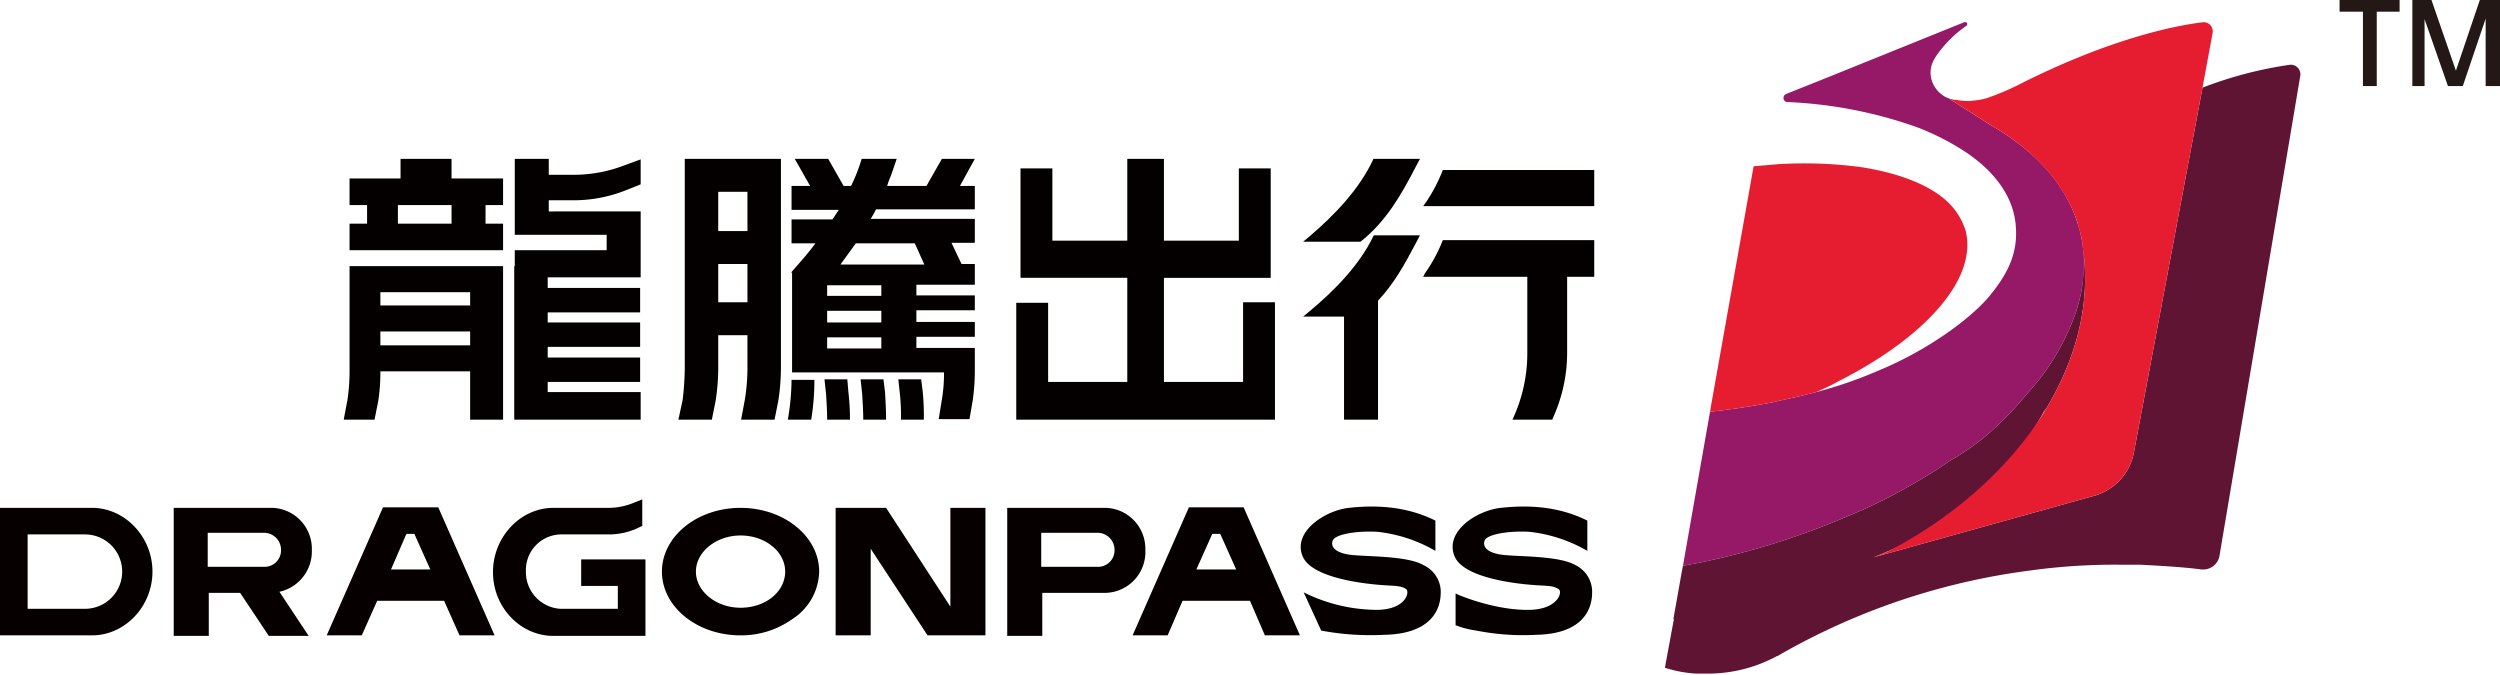 <svg xmlns="http://www.w3.org/2000/svg" viewBox="0 0 470.6 127"><polygon points="322.2 76.3 330.1 31.3 322 77.5 322 77.5 322.2 76.3" fill="#601434"/><path d="M719.2,1199.7c-1.5-7.3-6-13.5-12.8-18.4a49.7,49.7,0,0,0-4.5-2.9l-7.7-4.9-.5-.2a5.6,5.6,0,0,1-2.2-2.1,5.2,5.2,0,0,1-.7-2.5,6.8,6.8,0,0,1,.2-1.4,6.9,6.9,0,0,1,.7-1.5,21.7,21.7,0,0,1,5.8-5.9.4.4,0,0,0-.4-.7l-25,10.1-8.5,3.4a.8.8,0,0,0,.1,1.5,83.3,83.3,0,0,1,24.7,4.8,48.2,48.2,0,0,1,8.2,4.1c5.9,3.7,9.6,8.5,10.2,13.9s-1.3,9.3-4.8,13.6-11.8,10.4-21.1,14.2a79,79,0,0,1-11.6,4l-2.8.7-5.8,1.3h0q-4.7.9-9.6,1.5l-1.8.2.2-1.2-.2,1.2h0l-.6,3.4-4.5,25.6h0l.2-1.2h0l-.2,1.2,2.7-.5a143.8,143.8,0,0,0,28.7-9,93.6,93.6,0,0,0,11-5.4,87.8,87.8,0,0,0,7.9-4.9,44.7,44.7,0,0,0,8.9-6.6,59.3,59.3,0,0,0,5.5-5.9,44.4,44.4,0,0,0,9.4-15.8c.3-1.1.6-2.1.8-3.1A27,27,0,0,0,719.2,1199.7Zm.2,5.6v0Z" transform="translate(-327.4 -1155)" fill="#951967"/><path d="M719.4,1205.7v0Z" transform="translate(-327.4 -1155)" fill="#e61c31"/><path d="M697.6,1202.8a10.9,10.9,0,0,0-.2-4.4,12.8,12.8,0,0,0-3.7-5.7c-3.4-3-8.9-5.1-15.7-6.2a80.4,80.4,0,0,0-15.8-.6l-4.7.4-8,45-.2,1.2,1.8-.2q4.9-.6,9.6-1.5h0l5.8-1.3,2.8-.7,2.4-1.1,2.1-1.1C687.5,1219.6,696.5,1210.7,697.6,1202.8Z" transform="translate(-327.4 -1155)" fill="#e61c31"/><path d="M719.1,1210.3c-.2,1-.5,2-.8,3.1a44.4,44.4,0,0,1-9.4,15.8,59.3,59.3,0,0,1-5.5,5.9,44.7,44.7,0,0,1-8.9,6.6,87.8,87.8,0,0,1-7.9,4.9,93.6,93.6,0,0,1-11,5.4,143.8,143.8,0,0,1-28.7,9l-2.7.5.2-1.2h0l-.2,1.2h0l-.2,1-1.6,9h.1l-1.7,9.2a23.6,23.6,0,0,0,5.9,1.1h2.2a27.3,27.3,0,0,0,13-3.3h.1l.5-.3h0a127.6,127.6,0,0,1,47-15.8,116.6,116.6,0,0,1,16.8-1.1h3.9c6,.3,9.5.6,11.6.9h.3a3.1,3.1,0,0,0,3.1-2.6l15.2-90.3a1.8,1.8,0,0,0-2-2.1,75.3,75.3,0,0,0-16.4,4.3l-12.9,68.6a10.5,10.5,0,0,1-7.4,8.2l-41.6,11.6c17.3-6.8,27-17.8,32.4-28.1l-.4.9c6.3-10.1,9-21.1,7.3-31.4a27.4,27.4,0,0,1-.3,9" transform="translate(-327.4 -1155)" fill="#601434"/><path d="M719.2,1199.7c-.2-.9-.5-1.8-.7-2.7a29.8,29.8,0,0,1,.9,4.3A7.8,7.8,0,0,0,719.2,1199.7Z" transform="translate(-327.4 -1155)" fill="none"/><path d="M680.1,1259.9l1.1-.3,1.8-.9Z" transform="translate(-327.4 -1155)" fill="#e61c31"/><path d="M742,1159.2c-5.1.6-17.7,3.1-35.1,12a49.3,49.3,0,0,1-5.3,2.2,10.3,10.3,0,0,1-2.4.5,9.9,9.9,0,0,1-3.5-.1,4,4,0,0,1-1.5-.3l7.7,4.9a49.7,49.7,0,0,1,4.5,2.9c5.9,4.3,10.1,9.6,12.1,15.7.2.9.5,1.8.7,2.7a7.8,7.8,0,0,1,.2,1.6c1.7,10.3-1,21.3-7.3,31.4s-16.5,19.4-29.1,26l-1.8.9,40.5-11.3a10.5,10.5,0,0,0,7.4-8.2l12.9-68.6,1.9-10.3A1.7,1.7,0,0,0,742,1159.2Z" transform="translate(-327.4 -1155)" fill="#e61c31"/><path d="M504.7,1184.9l-2.9,5.1h-7.4a14.6,14.6,0,0,1,.7-1.9l1.1-3.2h-6.6a31.7,31.7,0,0,1-2,5.1h-1.4l-2.9-5.1H477l2.9,5.1h-3.5v4.5h8.9l-1.2,1.8h-7.7v4.5h4.5c-1.4,1.9-3,3.7-4.6,5.5h.2v18.8h28.6a29.2,29.2,0,0,1-.4,5.1l-.6,3.7h5.8l.6-3.5a39.9,39.9,0,0,0,.4-5.9v-2.9h0v-1.1h-11v-2.1h11v-2.8h-11v-2.2h11v-2.8h-11v-2h11v-3.9h-2.5l-1.9-4h4.4v-4.5H491.3a16.2,16.2,0,0,0,1-1.8h18.6V1190h-2.8l2.8-5.1Zm-11.4,35.7H483.1v-2.1h10.2Zm0-4.9H483.1v-2.2h10.2Zm0-5H483.1v-2h10.2Zm6.3-9.9,1.8,4H485.6l2.9-4Z" transform="translate(-327.4 -1155)" fill="#040000"/><path d="M585.9,1185c-2.6,5.6-7.3,10.5-12,14.5l-1.2,1h10.8c4.8-3.8,7.6-8.7,10.4-14.1l.8-1.5h-8.8Z" transform="translate(-327.4 -1155)" fill="#040000"/><path d="M585.9,1199.5c-2.6,5.4-7.3,10.2-12,14.1l-1.2,1h7.7V1234h6.4v-22.4c3-3.2,5-6.8,7.1-10.8l.8-1.5H586Z" transform="translate(-327.4 -1155)" fill="#040000"/><path d="M595.6,1206.5l-.3.6h19.6v14.3a29.3,29.3,0,0,1-2.8,12.6h7.5l.2-.5a29.6,29.6,0,0,0,2.6-12.1v-14.3h5.1v-6.9H599A29.4,29.4,0,0,1,595.6,1206.5Z" transform="translate(-327.4 -1155)" fill="#040000"/><path d="M486.9,1226.4h-4.3l.3,2.8c.1,1.6.2,3.2.2,4.8h4.3a45.3,45.3,0,0,0-.3-5.2Z" transform="translate(-327.4 -1155)" fill="#040000"/><path d="M493.7,1226.4h-4.3l.3,2.8c.1,1.6.2,3.2.2,4.8h4.3c0-1.7-.1-3.5-.2-5.2Z" transform="translate(-327.4 -1155)" fill="#040000"/><path d="M500.8,1226.4h-4.3l.3,2.8a38.5,38.5,0,0,1,.2,4.8h4.3a45.2,45.2,0,0,0-.2-5.2Z" transform="translate(-327.4 -1155)" fill="#040000"/><path d="M476.4,1226.5a45.4,45.4,0,0,1-.7,7.5h4.4a45.6,45.6,0,0,0,.6-7.5h-4.3Z" transform="translate(-327.4 -1155)" fill="#040000"/><path d="M561.4,1226.9H546.5v-19.6h20.1v-20.6h-6v13.6H546.5v-15.4h-6.9v15.4H525.5v-13.6h-6v20.6h20.1v19.6H524.7V1212h-6V1234h48.7v-22.1h-6Z" transform="translate(-327.4 -1155)" fill="#040000"/><path d="M468.1,1184.9H456.3v39.6a56.5,56.5,0,0,1-.4,5.8l-.8,3.7h6.3l.7-3.5a40.5,40.5,0,0,0,.5-6v-6.4h5.5v6.4a37.9,37.9,0,0,1-.5,5.8l-.7,3.7h6.3l.7-3.5a40.5,40.5,0,0,0,.5-6v-39.6h-6.3Zm0,6.2v7.4h-5.5v-7.4Zm-5.5,20.8v-7.2h5.5v7.2Z" transform="translate(-327.4 -1155)" fill="#040000"/><path d="M412.4,1184.9h-9.6v3.7h-9.6v5h3.3v3.5h-3.3v5h28.9v-5h-3.3v-3.5h3.3v-5h-9.7Zm0,12.2H402.3v-3.5h10.1Z" transform="translate(-327.4 -1155)" fill="#040000"/><path d="M415.9,1205.1H393.2v4.9h0v2.5h0v4.9h0v2.6h0v4.5a36.9,36.9,0,0,1-.4,5.8l-.7,3.7h5.8l.7-3.5a35.2,35.2,0,0,0,.4-5.6h16.9v9.1h6.2v-28.9h-6.2Zm0,14.9H399v-2.6h16.9Zm0-7.5H399V1210h16.9Z" transform="translate(-327.4 -1155)" fill="#040000"/><path d="M435.4,1187.9h-4.7v-3h-6.4v14.3h17.3v2.9H424.3v3h-.1v4.1h0v4.6h0v1.9h0v4.6h0v2h0v4.6h0v7.1H448v-5.2H430.5v-1.9h17.4v-4.6H430.5v-2h17.4v-4.6H430.5v-1.9h17.4v-4.6H430.5v-2H448v-5.1h0v-7.3H430.7v-2.1h4.8a26.6,26.6,0,0,0,10-2l2.5-1V1185l-3,1.1A26.4,26.4,0,0,1,435.4,1187.9Z" transform="translate(-327.4 -1155)" fill="#040000"/><path d="M599,1187a30.2,30.2,0,0,1-3.4,6.4l-.3.4h32.2V1187Z" transform="translate(-327.4 -1155)" fill="#040000"/><polygon points="178.9 114.2 166.8 95.6 163.9 95.6 158.9 95.6 157.3 95.6 157.3 119.6 163.9 119.6 163.9 103.3 174.6 119.6 178.9 119.6 182.4 119.6 185.5 119.6 185.5 95.6 178.9 95.6 178.9 114.2" fill="#060001"/><path d="M557.7,1250.5h-6.5l-10.6,24.1h6.6l2.8-6.5h12.7l2.8,6.5h6.6l-10.6-24.1Zm-5.1,11.7,3-6.7h1.5l3,6.7Z" transform="translate(-327.4 -1155)" fill="#060001"/><path d="M406.1,1250.5h-6.6l-10.6,24.1h6.6l2.9-6.5H411l2.9,6.5h6.6l-10.6-24.1Zm-5.1,11.7,2.9-6.7h1.5l3,6.7Z" transform="translate(-327.4 -1155)" fill="#060001"/><path d="M344.9,1250.6H327.4v24h17.5c6.1-.1,11.2-5.5,11.2-12S351,1250.7,344.9,1250.6Zm-1.5,19H332.6v-14h10.8a7,7,0,0,1,0,14Z" transform="translate(-327.4 -1155)" fill="#060001"/><path d="M386.1,1258.5a7.7,7.7,0,0,0-7.4-7.9H360.1v24.1h6.6v-8.1h5.9l5.4,8.1h7.5l-5.5-8.3A7.8,7.8,0,0,0,386.1,1258.5Zm-8.8,3.2H366.5v-6.4h10.8a3.2,3.2,0,0,1,3,3.2A3.1,3.1,0,0,1,377.3,1261.7Z" transform="translate(-327.4 -1155)" fill="#060001"/><path d="M543,1258.5a7.7,7.7,0,0,0-7.4-7.9H517v24.1h6.6v-8.1h12A7.7,7.7,0,0,0,543,1258.5Zm-8.8,3.2H523.4v-6.4h10.8a3.2,3.2,0,0,1,3,3.2A3.1,3.1,0,0,1,534.2,1261.7Z" transform="translate(-327.4 -1155)" fill="#060001"/><path d="M436.8,1265.3h6.9v4.3H432.9a6.9,6.9,0,0,1-6.5-7,6.7,6.7,0,0,1,6.5-7h9a12.9,12.9,0,0,0,5.1-1l1.3-.6v-5l-1.5.6a12.4,12.4,0,0,1-5,1H431.4c-6.1.1-11.2,5.5-11.2,12.1s5.1,11.9,11.2,12h17.5v-14.4H436.8Z" transform="translate(-327.4 -1155)" fill="#060001"/><path d="M466.8,1250.6c-8.2,0-14.8,5.4-14.8,12s6.6,12,14.8,12a16.6,16.6,0,0,0,9.8-3.1,10.9,10.9,0,0,0,5-8.9C481.6,1256,475,1250.6,466.8,1250.6Zm0,18.8c-4.6,0-8.4-3.1-8.4-6.8s3.8-6.8,8.4-6.8,8.4,3,8.4,6.8S471.5,1269.4,466.8,1269.4Z" transform="translate(-327.4 -1155)" fill="#060001"/><path d="M595.4,1261.4c-2.9-1.7-9.6-1.6-13.2-1.9s-4.4-1.7-3.9-2.8,4.3-1.8,8.3-1.6a27.5,27.5,0,0,1,11,3.6V1253c-5.8-2.9-11.8-2.9-16.3-2.4s-10.6,4.5-8.7,9.1,14,5.4,16,5.5,2.8.2,3.5.7,0,3.8-5.4,3.9a31.2,31.2,0,0,1-13.9-3.3l3.3,7.2a50.1,50.1,0,0,0,11.8.8c11.2-.2,10.7-7.4,10.7-8.4A5.6,5.6,0,0,0,595.4,1261.4Z" transform="translate(-327.4 -1155)" fill="#060001"/><path d="M627.1,1266.1a5.6,5.6,0,0,0-3.1-4.7c-2.9-1.7-9.6-1.6-13.2-1.9s-4.4-1.7-3.9-2.8,4.3-1.8,8.3-1.6a27.5,27.5,0,0,1,11,3.6V1253c-5.8-2.9-11.7-2.9-16.3-2.4s-10.6,4.5-8.7,9.1,14,5.4,16.1,5.5,2.7.2,3.5.7-.1,3.8-5.5,3.9-11.1-1.9-13.3-2.8l-.6-.3v6a18,18,0,0,0,3.9,1h0a45.3,45.3,0,0,0,11.2.8C627.6,1274.3,627.1,1267.1,627.1,1266.1Z" transform="translate(-327.4 -1155)" fill="#060001"/><path d="M779.1,1157.2h-4.3v14h-2.6v-14h-4.4V1155h11.3Z" transform="translate(-327.4 -1155)" fill="#231815"/><path d="M798,1171.2h-2.7v-12.7l-4.3,12.7h-2.8l-4.4-12.6v12.6h-2.3V1155h3.6l4.6,13.3,4.5-13.3H798Z" transform="translate(-327.4 -1155)" fill="#231815"/></svg>